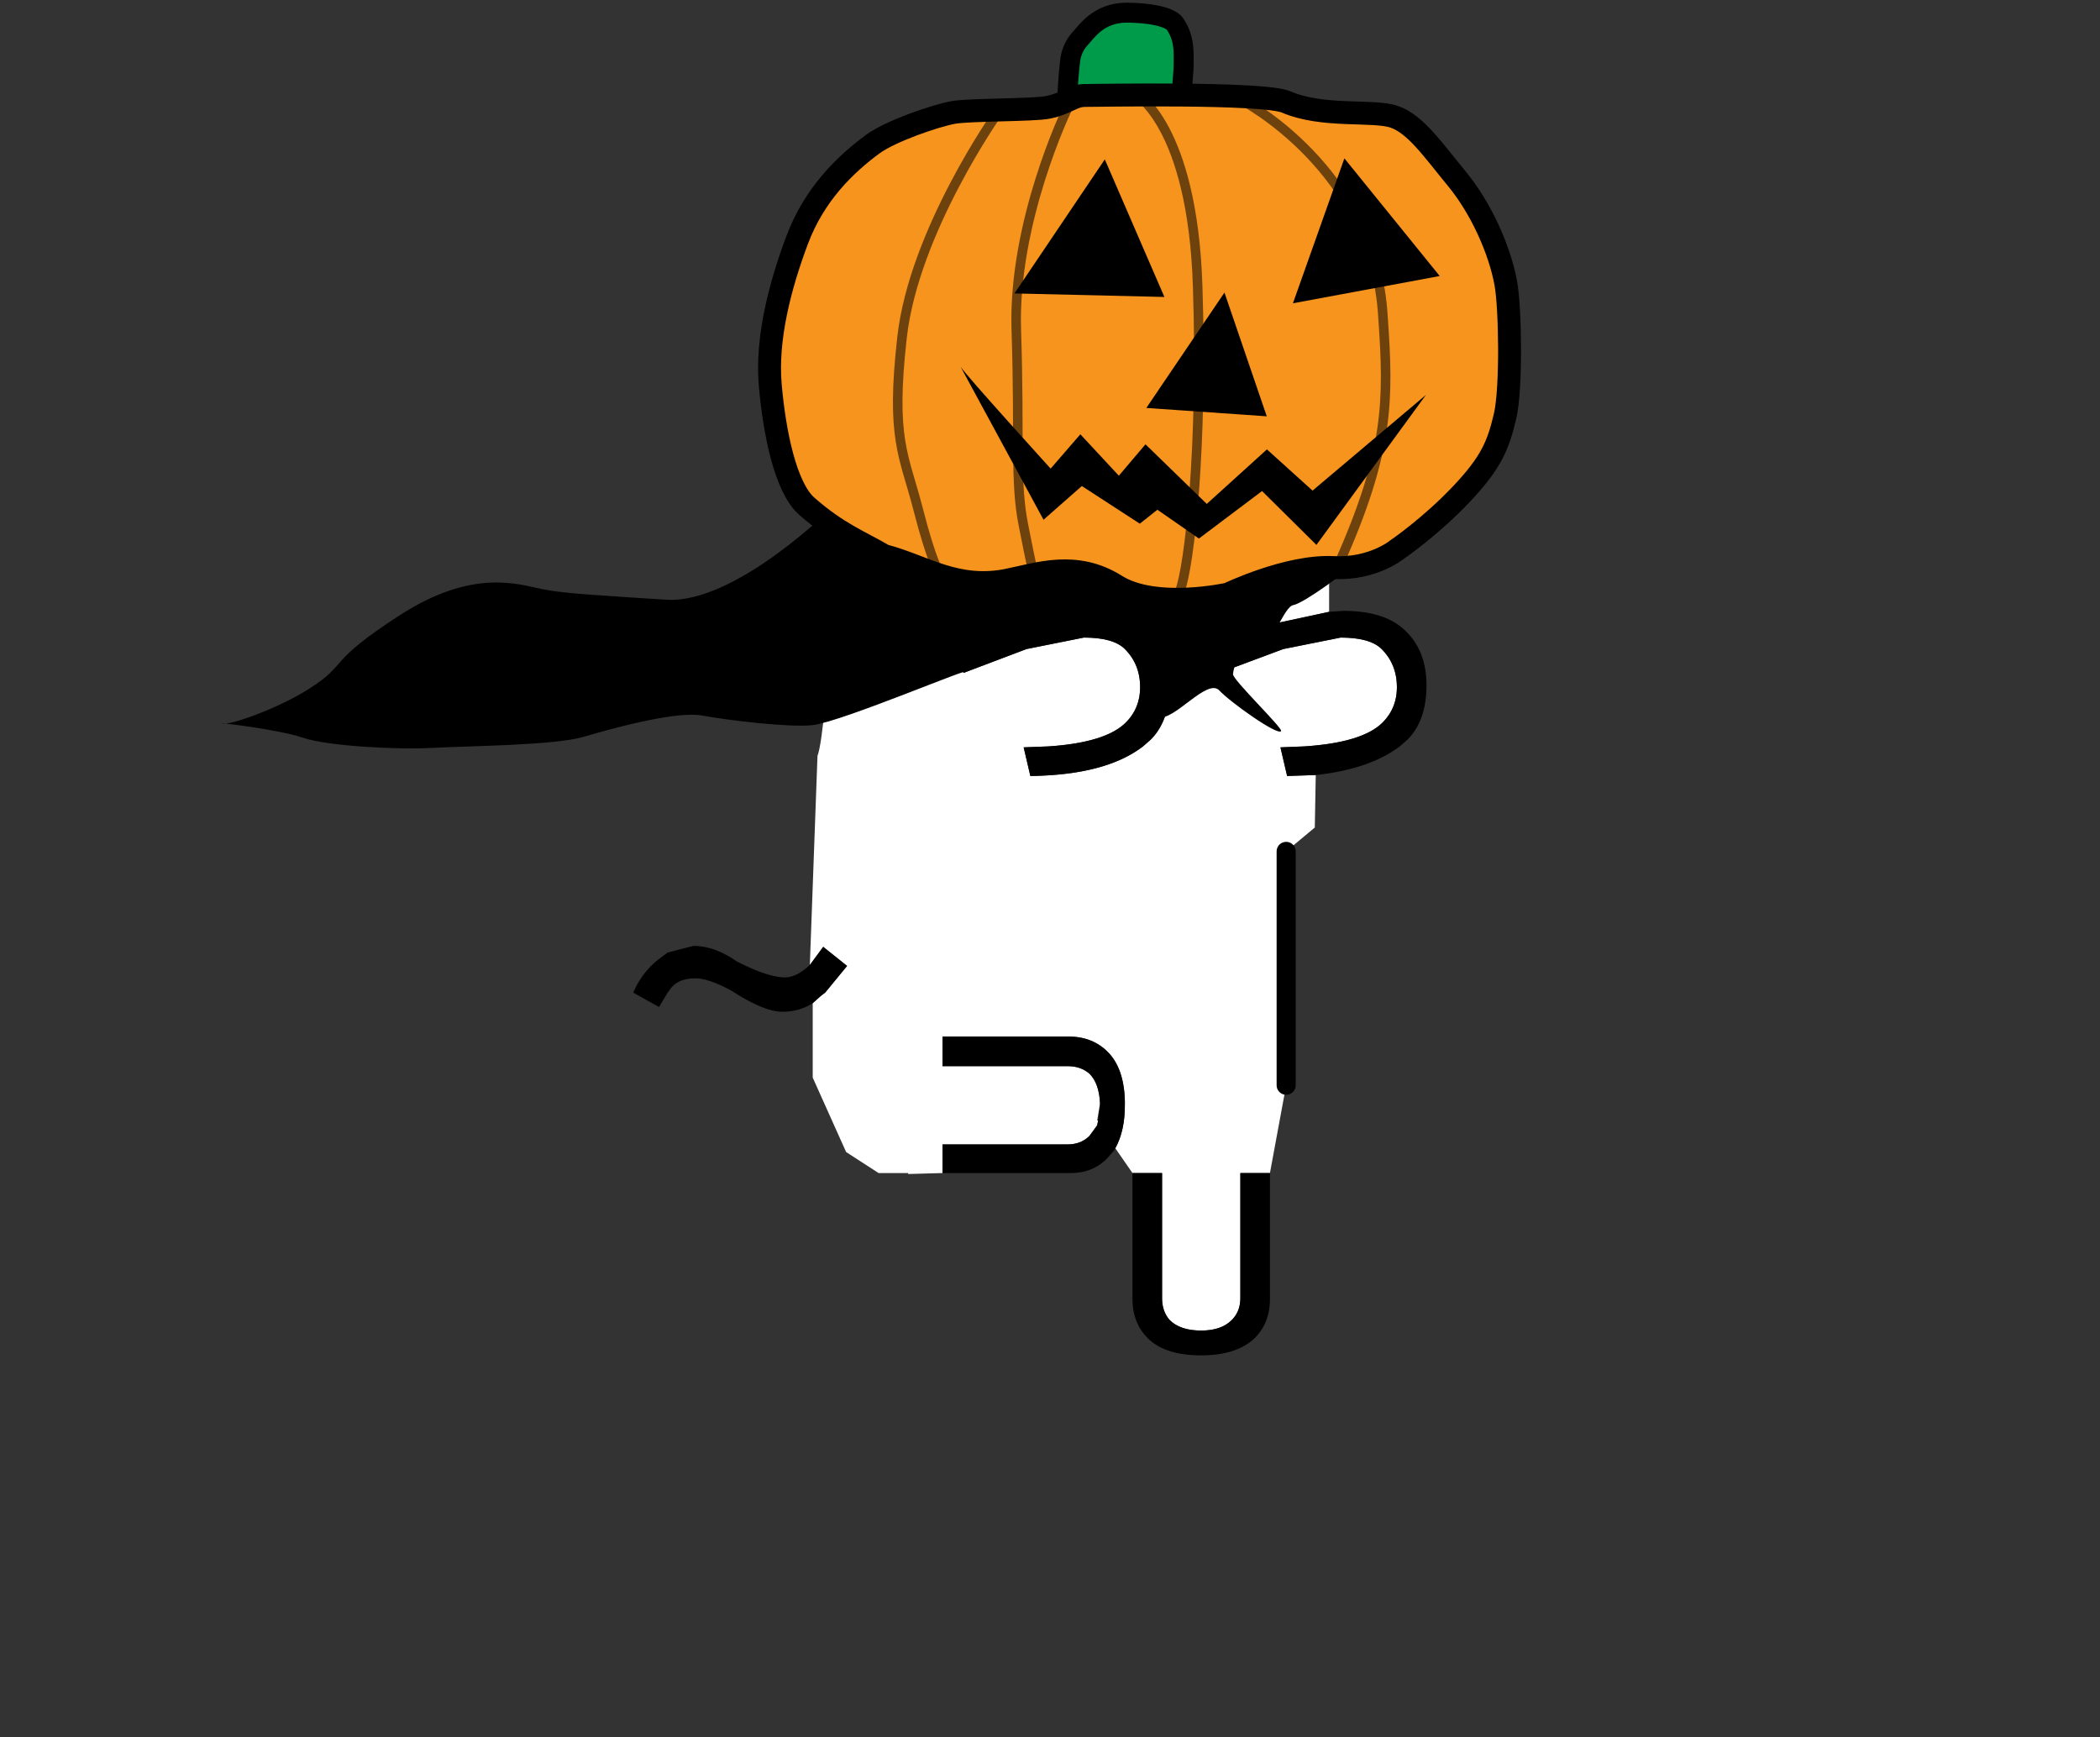 <svg height="182" width="220" xmlns="http://www.w3.org/2000/svg"><rect width="100%" height="100%" fill="#333333" stroke="none"/><g style="display:inline"><path d="M139.241 54.7v9.4l-6.5 1.4-6.3 1.8 1.3 3.2 6.7-2.5 6-1.2c2.067 0 3.5.4 4.3 1.2 1.067 1.067 1.6 2.4 1.6 4 0 1.467-.5 2.7-1.5 3.7-1.4 1.4-4.133 2.233-8.2 2.5l-2.5.1.7 3 3-.1-.1 5.5-3 2.5v24.5l-1.7 9.2h-3.1V136c0 .933-.3 1.7-.9 2.3-.733.733-1.8 1.1-3.2 1.1-1.467 0-2.567-.367-3.3-1.1-.533-.6-.8-1.367-.8-2.3v-13.1h-3.1l-1.8-2.6c.667-1.2 1-2.7 1-4.5v-.5c-.067-2.267-.667-3.967-1.8-5.1-1.067-1.067-2.433-1.6-4.1-1.6h-13.2v3.1h13.1c.933 0 1.7.267 2.3.8.667.667 1.033 1.7 1.1 3.1l-.3 1.8h.1l-.1.5-.8 1.1c-.6.6-1.367.9-2.3.9h-13.1v3l-3.6.1v-.1h-3.1l-3.4-2.2-3.5-7.8v-7.8l.9-.8.4-.3 2.3-2.8-2.5-2-1.4 1.9.8-21.9c1.158-3.07 1.84-27.052 4.3-24.9m30.4 11.8c-1.4-1.4-3.567-2.1-6.5-2.1l-8 1.5-6.2 1.8 1.3 3.2 6.6-2.5 6-1.2c2.067 0 3.5.4 4.3 1.2 1.067 1.067 1.6 2.4 1.6 4 0 1.467-.5 2.7-1.5 3.7-1.4 1.4-4.1 2.233-8.1 2.5l-2.6.1.7 3c5.267-.067 9.2-1.1 11.8-3.1l.8-.7c1.333-1.333 2-3.233 2-5.7 0-2.4-.733-4.3-2.2-5.7" fill="#fff" fill-rule="evenodd"/><path d="m14.95-38.95.75-.05c1.467 0 2.55.35 3.25 1.05.733.7 1.1 1.65 1.1 2.85 0 1.233-.333 2.183-1 2.85l-.4.35c-1.067.8-2.533 1.3-4.4 1.5l-1.5.05-.35-1.5 1.25-.05c2.033-.133 3.4-.55 4.1-1.25.5-.5.75-1.117.75-1.85 0-.8-.267-1.467-.8-2-.4-.4-1.117-.6-2.15-.6l-3 .6-3.35 1.25-.65-1.6 3.15-.9 3.25-.7m-3.1 29.4v6.6c0 .833-.267 1.517-.8 2.05-.633.6-1.567.9-2.8.9-1.267 0-2.2-.3-2.8-.9-.533-.533-.8-1.217-.8-2.05v-6.6H6.2V-3c0 .467.133.85.4 1.15.367.367.917.55 1.65.55.7 0 1.233-.183 1.6-.55.3-.3.45-.683.45-1.15v-6.55h1.55m-8.1-1.3-.05.1-.35.4c-.5.533-1.15.8-1.95.8h-6.7v-1.5h6.55c.467 0 .85-.15 1.15-.45l.4-.55.05-.25.1-.8v-.1c-.033-.7-.217-1.217-.55-1.55-.3-.267-.683-.4-1.15-.4H-5.3v-1.55h6.6c.833 0 1.517.267 2.05.8.567.567.867 1.417.9 2.55v.25c0 .9-.167 1.65-.5 2.25m-15.85-7.6c-.467.3-1 .45-1.6.45-.633 0-1.517-.367-2.65-1.1-.8-.433-1.433-.65-1.9-.65-.6 0-1.033.183-1.3.55l-.15.2-.45.75-1.35-.75a4.482 4.482 0 0 1 1.2-1.65l.6-.45 1.35-.35c.733 0 1.483.267 2.25.8 1.1.567 1.95.85 2.55.85.4 0 .833-.217 1.3-.65l.7-.95 1.25 1-1.15 1.4-.2.15-.45.4m17.6-19.5c.733.7 1.1 1.65 1.1 2.85 0 1.233-.333 2.183-1 2.85l-.4.35c-1.3 1-3.267 1.517-5.9 1.55l-.35-1.5 1.3-.05c2-.133 3.35-.55 4.05-1.25.5-.5.75-1.117.75-1.85 0-.8-.267-1.467-.8-2-.4-.4-1.117-.6-2.15-.6l-3 .6-3.3 1.25-.65-1.6 3.1-.9 4-.75c1.467 0 2.55.35 3.25 1.05" fill-rule="evenodd" transform="matrix(2 0 0 2 109.341 142)" style="fill:#000;fill-opacity:1;fill-rule:evenodd;stroke:none"/><path d="M134.741 89.2v24.5" fill="none" stroke="#000" stroke-linecap="round" stroke-linejoin="round" stroke-width="2"/></g><g style="display:inline"><path style="fill:#000;fill-opacity:1;stroke:none;stroke-width:1px;stroke-linecap:butt;stroke-linejoin:miter;stroke-opacity:1" d="M87.483 52.874s-10.35 10.432-17.687 9.958c-7.369-.476-10.636-.646-12.915-1.094-2.542-.501-7.287-2.265-15.038 2.744-7.751 5.008-5.266 5.005-9.433 7.665-3.27 2.087-8.29 3.851-9.093 3.666-.803-.186 5.939.621 8.426 1.48 2.487.858 9.764 1.269 13.495 1.065 3.73-.203 12.818-.26 15.867-1.152 3.048-.892 9.717-2.745 12.479-2.236 2.761.508 9.226 1.282 11.59.994 3.131-.382 17.435-6.487 15.767-5.464 0 0 8.488-4.667 9.829-4.763 1.34-.096 6.637-.316 8.022.701 1.385 1.017 2.281 2.692 2.185 4.814-.097 2.122-1.194 3.373.394 3.87 1.589.497 5.107-4.16 6.376-2.775 1.084 1.181 6.106 4.764 6.462 4.25.21-.303-5.108-5.396-5.039-5.976.231-1.953 1.744-3.62 2.84-3.477 1.554.204 2.446-3.576 3.499-3.754 1.053-.178 5.993-3.73 6.4-4.513.409-.782-8.91-2.322-8.91-2.322l-30.071.823z"/></g><path style="fill:#009a4b;fill-opacity:1;stroke:#000;stroke-width:2.089;stroke-linecap:butt;stroke-linejoin:miter;stroke-miterlimit:4;stroke-dasharray:none;stroke-opacity:1" d="M111.859 10.812c-.093-.199.019-2.485.261-4.518a4.145 4.145 0 0 1 1.076-2.291c.74-.805 1.993-2.72 4.967-2.674 2.943.045 4.543.595 4.944 1.2 1.025 1.546.895 3.017.892 4.28-.003.929-.208 2.195-.16 3.388"/><g style="display:inline"><path style="fill:#f7941d;fill-opacity:1;stroke:#000;stroke-width:2.4;stroke-linecap:butt;stroke-linejoin:miter;stroke-miterlimit:4;stroke-dasharray:none;stroke-opacity:1" d="M105.685 60.758c3.012-.622 7.04-2.052 11.213.585 4.13 2.61 11.774.895 11.774.895s6.243-3.017 11.021-2.774c4.105.208 6.633-1.86 6.633-1.86s3.554-2.41 6.864-5.935c3.015-3.21 3.779-5.027 4.493-8.108.662-2.856.547-11.288.066-13.901-.64-3.474-2.566-7.818-5.123-10.926-2.556-3.109-4.365-5.758-6.59-6.506-2.224-.749-7.43.117-11.306-1.55-2.345-1.009-19.696-.679-21.04-.679-1.342 0-1.831.813-3.896 1.246-1.482.312-8.154.226-9.922.536-1.767.31-6.56 1.927-8.474 3.343-2.86 2.117-6.076 5.214-7.875 9.99-1.798 4.776-3.258 10.353-2.83 15.234.427 4.881 1.576 10.71 3.824 12.686 3.288 2.89 5.65 3.735 8.092 5.178 4.175 1.077 7.582 3.68 13.076 2.546z"/></g><g style="display:inline"><path style="fill:#000;fill-opacity:1;stroke:none;stroke-width:1.099px;stroke-linecap:butt;stroke-linejoin:miter;stroke-opacity:1" d="m140.84 16.59-5.39 15.185 15.377-2.857z"/><path style="fill:#000;fill-opacity:1;stroke:none;stroke-width:1.132px;stroke-linecap:butt;stroke-linejoin:miter;stroke-opacity:1" d="m106.274 30.742 9.468-14.044 6.243 14.414z"/><path style="fill:#000;fill-opacity:1;stroke:none;stroke-width:1.203px;stroke-linecap:butt;stroke-linejoin:miter;stroke-opacity:1" d="m120.092 42.74 8.185-12.088 4.431 12.964z"/><path style="fill:#000;fill-opacity:1;stroke:none;stroke-width:1.089px;stroke-linecap:butt;stroke-linejoin:miter;stroke-opacity:1" d="M100.635 38.426c.574.914 9.432 10.668 9.432 10.668l3.113-3.594 4.032 4.339 2.791-3.29 6.421 6.246 6.302-5.713 4.778 4.319 11.885-10.03-11.478 15.718-5.696-5.643-6.614 4.978-4.35-3.02-1.84 1.463-6.074-3.946-4.014 3.532z"/></g><path style="fill:none;stroke:#000;stroke-width:1px;stroke-linecap:butt;stroke-linejoin:miter;stroke-opacity:.551" d="M104.562 11.779s-8.8 12.412-10.06 23.547c-1.215 10.736.224 12.344 1.683 18.025 1.46 5.68 2.228 6.682 2.228 6.682l.28.59M111.772 11.485s-5.676 11.77-5.302 23.104c.374 11.334-.171 15.786.741 20.403.912 4.617 1.01 4.883 1.01 4.883M118.938 9.807s5.97 3.227 6.53 20.116c.56 16.888-.857 29.407-1.862 32.008-1.004 2.602-.197.698-.197.698M130.067 10.489s13.99 7.24 14.818 22.767c.618 8.652.638 14.003-4.598 25.754"/></svg>